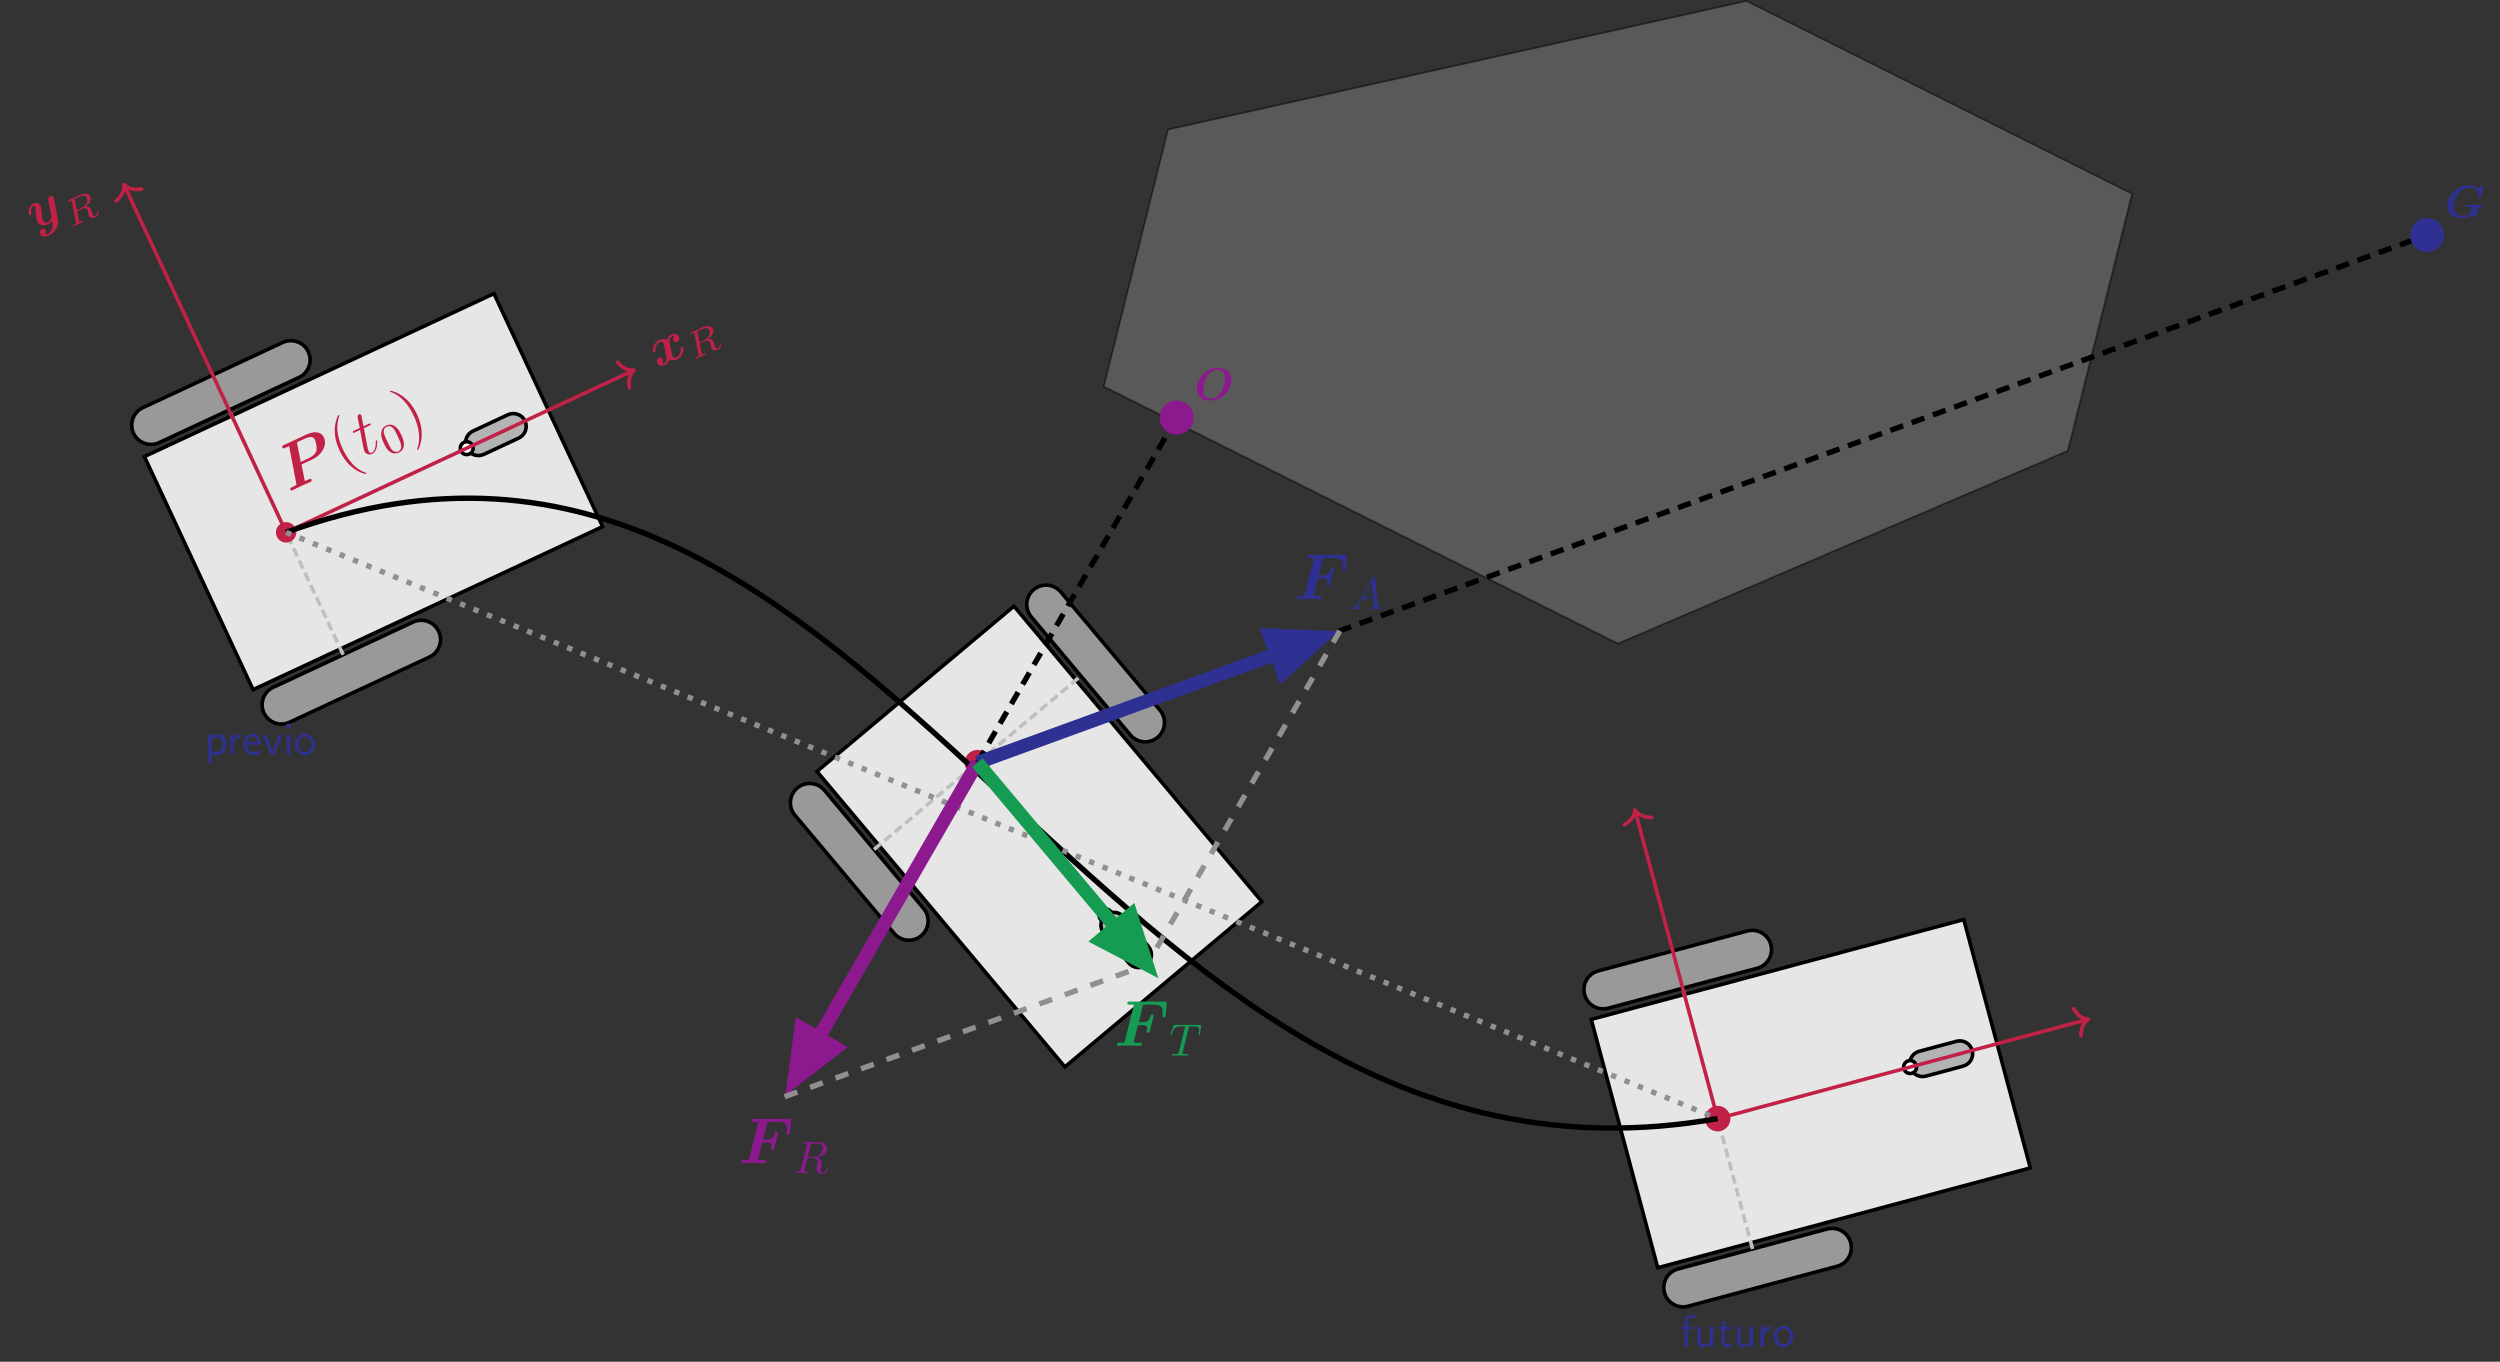 <?xml version="1.0" encoding="UTF-8" standalone="no"?>
<svg
   width="551.239pt"
   height="300.257pt"
   viewBox="0 0 551.239 300.257"
   version="1.1"
   id="svg266"
   xmlns:xlink="http://www.w3.org/1999/xlink"
   xmlns="http://www.w3.org/2000/svg"
   xmlns:svg="http://www.w3.org/2000/svg">
  <rect x="0" y="0" width="551.239" height="300.257" fill="#333333" stroke="none"/>
  <defs
     id="defs76">
    <g
       id="g71">
      <g
         id="glyph-0-0">
        <path
           d="M 3.781 -7.047 C 3.438 -6.75 3.422 -6.297 3.547 -6.031 C 3.656 -5.797 3.953 -5.609 4.312 -5.781 C 4.688 -5.953 4.953 -6.453 4.719 -6.984 C 4.438 -7.562 3.688 -7.688 3.031 -7.375 C 2.406 -7.094 2.234 -6.438 2.188 -6.172 C 1.688 -6.5 0.984 -6.438 0.359 -6.141 C -1 -5.5 -1.109 -3.812 -0.953 -3.453 C -0.875 -3.312 -0.719 -3.391 -0.609 -3.438 C -0.469 -3.5 -0.406 -3.531 -0.438 -3.703 C -0.578 -4.812 0.062 -5.5 0.516 -5.719 C 0.922 -5.906 1.203 -5.812 1.359 -5.469 C 1.453 -5.25 1.594 -4.578 1.656 -4.156 L 2 -2.484 C 2.125 -1.75 1.906 -1.25 1.531 -1.078 C 1.469 -1.047 1.219 -0.938 0.922 -1 C 1.281 -1.297 1.297 -1.766 1.172 -2.031 C 1.047 -2.266 0.75 -2.438 0.391 -2.266 C 0.016 -2.094 -0.25 -1.594 0 -1.047 C 0.266 -0.484 1.031 -0.391 1.688 -0.688 C 2.312 -0.984 2.484 -1.609 2.531 -1.891 C 3.031 -1.547 3.734 -1.641 4.359 -1.922 C 5.719 -2.562 5.828 -4.234 5.656 -4.578 C 5.594 -4.734 5.438 -4.656 5.328 -4.609 C 5.203 -4.562 5.125 -4.516 5.141 -4.359 C 5.281 -3.234 4.656 -2.531 4.219 -2.328 C 3.797 -2.125 3.516 -2.25 3.359 -2.594 C 3.25 -2.828 3.125 -3.453 3.047 -3.906 C 2.984 -4.219 2.75 -5.344 2.719 -5.562 C 2.578 -6.281 2.812 -6.797 3.188 -6.969 C 3.25 -6.984 3.5 -7.109 3.781 -7.047 Z M 3.781 -7.047 "
           id="path2" />
      </g>
      <g
         id="glyph-0-1">
        <path
           d="M 4.344 -6.984 C 4.297 -7.219 4.297 -7.25 4.281 -7.266 C 4.156 -7.516 3.875 -7.672 3.547 -7.516 C 2.969 -7.25 3.094 -6.688 3.156 -6.344 L 3.406 -5.094 C 3.5 -4.516 3.688 -3.578 3.797 -3.078 C 3.844 -2.812 3.625 -2.391 3.594 -2.359 C 3.531 -2.234 3.344 -1.922 2.984 -1.75 C 2.359 -1.453 2.094 -2 1.969 -2.25 C 1.672 -2.906 1.594 -3.922 1.531 -4.844 C 1.531 -5.172 1.5 -5.25 1.422 -5.438 C 1.125 -6.062 0.359 -6.141 -0.234 -5.859 C -1.391 -5.328 -1.25 -3.578 -1.156 -3.359 C -1.078 -3.219 -0.906 -3.297 -0.812 -3.344 C -0.688 -3.406 -0.609 -3.438 -0.656 -3.594 C -0.828 -4.969 -0.281 -5.344 -0.125 -5.422 C -0.047 -5.453 0.062 -5.5 0.156 -5.281 C 0.281 -5.031 0.297 -4.703 0.312 -4.484 C 0.391 -3.219 0.438 -2.484 0.703 -1.922 C 1.266 -0.688 2.453 -1.047 3.094 -1.344 C 3.359 -1.469 3.703 -1.672 3.969 -2.141 C 4.297 -0.672 3.812 0.406 3.062 0.766 C 2.922 0.828 2.594 0.938 2.328 0.922 C 2.609 0.609 2.641 0.25 2.5 -0.047 C 2.328 -0.438 1.969 -0.406 1.75 -0.297 C 1.344 -0.109 1.125 0.406 1.344 0.891 C 1.609 1.438 2.375 1.562 3.25 1.156 C 4.5 0.562 5.547 -0.922 5.219 -2.422 Z M 4.344 -6.984 "
           id="path5" />
      </g>
      <g
         id="glyph-1-0">
        <path
           d="M 0.953 -6.109 C 0.922 -6.359 0.922 -6.391 1.078 -6.484 L 1.562 -6.703 C 2.266 -7.031 3.141 -7.438 3.516 -6.672 C 3.656 -6.359 3.734 -5.812 3.484 -5.375 C 3.297 -4.969 2.891 -4.641 2.359 -4.391 L 1.375 -3.938 Z M 3.297 -4.672 C 4.109 -5.312 4.656 -6.25 4.344 -6.922 C 4.047 -7.578 3.016 -7.719 1.922 -7.219 L -0.406 -6.125 C -0.547 -6.062 -0.656 -6.016 -0.578 -5.844 C -0.531 -5.734 -0.438 -5.766 -0.281 -5.844 C -0.266 -5.844 -0.125 -5.922 0.016 -5.969 C 0.188 -6.047 0.219 -6.031 0.25 -5.938 C 0.266 -5.922 0.281 -5.891 0.297 -5.75 L 1.156 -1.266 C 1.219 -0.984 1.234 -0.906 0.641 -0.625 C 0.516 -0.562 0.406 -0.516 0.484 -0.359 C 0.516 -0.297 0.594 -0.281 0.672 -0.312 C 0.812 -0.375 0.969 -0.484 1.125 -0.562 C 1.266 -0.625 1.484 -0.734 1.609 -0.797 C 1.766 -0.859 1.938 -0.938 2.109 -1.016 C 2.266 -1.094 2.469 -1.156 2.625 -1.219 C 2.656 -1.234 2.797 -1.297 2.719 -1.453 C 2.672 -1.562 2.578 -1.531 2.406 -1.453 C 2.281 -1.391 2.25 -1.375 2.125 -1.328 C 1.938 -1.281 1.922 -1.297 1.891 -1.359 C 1.891 -1.375 1.859 -1.422 1.844 -1.547 L 1.438 -3.703 L 2.469 -4.188 C 3.125 -4.5 3.547 -4.297 3.719 -3.938 C 3.766 -3.844 3.812 -3.531 3.859 -3.359 C 3.938 -2.953 3.953 -2.828 4.016 -2.703 C 4.281 -2.094 4.969 -2.125 5.516 -2.375 C 6.219 -2.703 6.156 -3.594 6.094 -3.719 C 6.094 -3.75 6.031 -3.828 5.922 -3.766 C 5.828 -3.734 5.844 -3.672 5.844 -3.578 C 5.906 -3.203 5.766 -2.766 5.438 -2.609 C 5.25 -2.531 5.062 -2.531 4.875 -2.938 C 4.781 -3.141 4.656 -3.562 4.594 -3.781 C 4.516 -3.984 4.469 -4.062 4.438 -4.141 C 4.406 -4.219 4.281 -4.484 3.969 -4.609 C 3.766 -4.703 3.5 -4.688 3.297 -4.672 Z M 3.297 -4.672 "
           id="path8" />
      </g>
      <g
         id="glyph-2-0">
        <path
           d="M 2.875 -6.109 L 5.188 -7.188 C 7.578 -8.312 8.516 -10.516 7.812 -12.047 C 7.188 -13.375 5.688 -13.516 3.969 -12.719 L -1.047 -10.375 C -1.281 -10.266 -1.516 -10.156 -1.344 -9.766 C -1.234 -9.547 -1.062 -9.625 -0.688 -9.797 C -0.422 -9.922 -0.172 -10.031 0.125 -10.141 L 1.719 -1.859 C 1.75 -1.641 1.75 -1.609 1.531 -1.484 C 1.312 -1.359 1.062 -1.234 0.859 -1.141 C 0.516 -0.984 0.484 -0.969 0.453 -0.906 C 0.312 -0.75 0.406 -0.547 0.438 -0.484 C 0.438 -0.484 0.547 -0.25 0.844 -0.391 C 1.172 -0.547 1.484 -0.734 1.812 -0.891 C 2.141 -1.031 2.484 -1.203 2.797 -1.359 C 3.141 -1.516 3.484 -1.656 3.812 -1.812 C 4.141 -1.969 4.516 -2.109 4.828 -2.25 C 4.969 -2.312 5.219 -2.438 5.047 -2.812 C 4.938 -3.047 4.781 -2.969 4.391 -2.781 C 4.125 -2.656 3.859 -2.562 3.578 -2.453 Z M 1.906 -10.719 C 1.859 -10.938 1.875 -10.953 1.938 -11 C 2.062 -11.078 2.141 -11.125 2.281 -11.188 L 3.641 -11.812 C 4.359 -12.156 5.406 -12.469 5.828 -11.578 C 5.891 -11.422 6.344 -10.016 6.156 -9.172 C 6.047 -8.703 5.625 -8.047 4.469 -7.5 L 2.688 -6.672 Z M 1.906 -10.719 "
           id="path11" />
      </g>
      <g
         id="glyph-3-0">
        <path
           d="M 5.688 1.188 C 5.672 1.141 5.656 1.125 5.344 1 C 3.422 0.297 1.719 -1.5 0.469 -4.172 C -0.703 -6.688 -1.109 -9.141 -0.312 -11.359 C -0.25 -11.562 -0.266 -11.562 -0.281 -11.609 C -0.312 -11.703 -0.391 -11.688 -0.438 -11.672 C -0.609 -11.578 -1.234 -10.156 -1.281 -8.578 C -1.328 -6.969 -0.969 -5.422 -0.234 -3.844 C 0.312 -2.672 1.203 -1.219 2.547 -0.141 C 4.031 1.062 5.484 1.406 5.625 1.328 C 5.672 1.312 5.734 1.281 5.688 1.188 Z M 5.688 1.188 "
           id="path14" />
      </g>
      <g
         id="glyph-3-1">
        <path
           d="M 2.156 -4.953 C 1.703 -5.922 0.828 -7.484 -0.625 -8.656 C -2.109 -9.859 -3.562 -10.203 -3.719 -10.141 C -3.766 -10.109 -3.828 -10.062 -3.797 -9.969 C -3.781 -9.922 -3.766 -9.922 -3.422 -9.797 C -1.516 -9.094 0.203 -7.281 1.438 -4.625 C 2.609 -2.094 3.016 0.344 2.234 2.578 C 2.141 2.766 2.156 2.781 2.172 2.828 C 2.219 2.922 2.297 2.891 2.344 2.859 C 2.516 2.781 3.141 1.359 3.188 -0.219 C 3.25 -1.844 2.891 -3.375 2.156 -4.953 Z M 2.156 -4.953 "
           id="path17" />
      </g>
      <g
         id="glyph-4-0">
        <path
           d="M 0.188 -6.438 L 1.375 -7 C 1.609 -7.109 1.75 -7.172 1.641 -7.422 C 1.578 -7.562 1.5 -7.531 1.25 -7.406 L 0.094 -6.875 L -0.312 -8.984 C -0.328 -9.203 -0.344 -9.219 -0.391 -9.312 C -0.484 -9.516 -0.719 -9.562 -0.891 -9.484 C -1 -9.422 -1.266 -9.234 -1.188 -8.781 L -0.719 -6.484 L -1.938 -5.922 C -2.219 -5.797 -2.328 -5.734 -2.219 -5.484 C -2.156 -5.344 -2.062 -5.391 -1.812 -5.516 L -0.656 -6.047 L 0.078 -2.219 C 0.203 -1.734 0.219 -1.562 0.297 -1.391 C 0.578 -0.781 1.266 -0.438 2 -0.781 C 3.312 -1.391 3.125 -3.609 3.094 -3.703 C 3.047 -3.781 2.969 -3.797 2.906 -3.766 C 2.875 -3.75 2.812 -3.734 2.828 -3.656 C 2.812 -3.641 2.812 -3.609 2.812 -3.359 C 2.844 -2.578 2.672 -1.406 1.922 -1.047 C 1.531 -0.859 1.344 -1.172 1.219 -1.453 C 1.219 -1.469 1.094 -1.719 1.047 -1.906 Z M 0.188 -6.438 "
           id="path20" />
      </g>
      <g
         id="glyph-5-0">
        <path
           d="M 2.953 -4.734 C 2.516 -5.672 2.172 -6.188 1.609 -6.609 C 0.859 -7.203 0.094 -7.062 -0.391 -6.828 C -1.484 -6.328 -1.484 -5.312 -1.5 -5.016 C -1.531 -4.25 -1.141 -3.391 -0.922 -2.938 C -0.672 -2.359 -0.234 -1.484 0.5 -1 C 1.188 -0.531 1.922 -0.672 2.375 -0.875 C 2.797 -1.078 3.484 -1.547 3.516 -2.625 C 3.531 -3.406 3.203 -4.156 2.953 -4.734 Z M 2.266 -1.125 C 1.969 -1 1.312 -0.859 0.703 -1.672 C 0.391 -2.125 0.016 -2.953 -0.203 -3.406 C -0.484 -4 -0.766 -4.609 -0.906 -5.109 C -1.125 -6.094 -0.5 -6.484 -0.281 -6.578 C 0.016 -6.719 0.688 -6.844 1.219 -6.156 C 1.547 -5.734 1.859 -5.078 2.125 -4.5 C 2.375 -3.969 2.734 -3.203 2.844 -2.656 C 3.109 -1.672 2.547 -1.266 2.266 -1.125 Z M 2.266 -1.125 "
           id="path23" />
      </g>
      <g
         id="glyph-6-0">
        <path
           d="M 1.594 -0.453 C 1.906 -0.172 2.344 0.109 2.938 0.109 C 3.906 0.109 4.781 -0.875 4.781 -2.219 C 4.781 -3.422 4.156 -4.531 3.203 -4.531 C 2.609 -4.531 2.031 -4.328 1.562 -3.938 L 1.562 -4.422 L 0.812 -4.422 L 0.812 1.938 L 1.594 1.938 Z M 1.594 -3.312 C 1.828 -3.672 2.219 -3.891 2.656 -3.891 C 3.406 -3.891 4 -3.141 4 -2.219 C 4 -1.203 3.297 -0.5 2.547 -0.5 C 2.156 -0.5 1.891 -0.703 1.688 -0.969 C 1.594 -1.109 1.594 -1.141 1.594 -1.312 Z M 1.594 -3.312 "
           id="path26" />
      </g>
      <g
         id="glyph-6-1">
        <path
           d="M 1.562 -2.141 C 1.562 -3.125 2.281 -3.844 3.266 -3.875 L 3.266 -4.531 C 2.375 -4.531 1.828 -4.031 1.516 -3.578 L 1.516 -4.484 L 0.812 -4.484 L 0.812 0 L 1.562 0 Z M 1.562 -2.141 "
           id="path29" />
      </g>
      <g
         id="glyph-6-2">
        <path
           d="M 4.125 -2.188 C 4.125 -2.516 4.109 -3.266 3.734 -3.875 C 3.312 -4.484 2.719 -4.594 2.359 -4.594 C 1.25 -4.594 0.344 -3.531 0.344 -2.25 C 0.344 -0.938 1.312 0.109 2.5 0.109 C 3.125 0.109 3.703 -0.125 4.094 -0.406 L 4.031 -1.062 C 3.406 -0.531 2.734 -0.5 2.516 -0.5 C 1.719 -0.5 1.078 -1.203 1.047 -2.188 Z M 1.094 -2.734 C 1.25 -3.484 1.781 -3.984 2.359 -3.984 C 2.875 -3.984 3.422 -3.656 3.562 -2.734 Z M 1.094 -2.734 "
           id="path32" />
      </g>
      <g
         id="glyph-6-3">
        <path
           d="M 4.453 -4.422 L 3.703 -4.422 L 2.906 -2.359 C 2.703 -1.797 2.391 -1 2.312 -0.531 L 2.297 -0.531 C 2.25 -0.891 1.984 -1.578 1.891 -1.844 L 0.922 -4.422 L 0.141 -4.422 L 1.859 0 L 2.734 0 Z M 4.453 -4.422 "
           id="path35" />
      </g>
      <g
         id="glyph-6-4">
        <path
           d="M 1.625 -6.781 L 0.734 -6.781 L 0.734 -5.891 L 1.625 -5.891 Z M 1.562 -4.422 L 0.812 -4.422 L 0.812 0 L 1.562 0 Z M 1.562 -4.422 "
           id="path38" />
      </g>
      <g
         id="glyph-6-5">
        <path
           d="M 4.672 -2.188 C 4.672 -3.531 3.672 -4.594 2.5 -4.594 C 1.266 -4.594 0.297 -3.5 0.297 -2.188 C 0.297 -0.875 1.312 0.109 2.484 0.109 C 3.672 0.109 4.672 -0.891 4.672 -2.188 Z M 2.484 -0.531 C 1.797 -0.531 1.078 -1.094 1.078 -2.297 C 1.078 -3.5 1.828 -3.984 2.484 -3.984 C 3.188 -3.984 3.891 -3.469 3.891 -2.297 C 3.891 -1.109 3.219 -0.531 2.484 -0.531 Z M 2.484 -0.531 "
           id="path41" />
      </g>
      <g
         id="glyph-6-6">
        <path
           d="M 1.75 -3.844 L 2.844 -3.844 L 2.844 -4.422 L 1.719 -4.422 L 1.719 -5.609 C 1.719 -6.344 2.391 -6.422 2.656 -6.422 C 2.844 -6.422 3.125 -6.406 3.453 -6.25 L 3.453 -6.922 C 3.344 -6.953 3.031 -7.031 2.656 -7.031 C 1.719 -7.031 1 -6.312 1 -5.328 L 1 -4.422 L 0.266 -4.422 L 0.266 -3.844 L 1 -3.844 L 1 0 L 1.75 0 Z M 1.75 -3.844 "
           id="path44" />
      </g>
      <g
         id="glyph-6-7">
        <path
           d="M 4.344 -4.422 L 3.562 -4.422 L 3.562 -1.531 C 3.562 -0.781 3 -0.438 2.359 -0.438 C 1.656 -0.438 1.578 -0.703 1.578 -1.125 L 1.578 -4.422 L 0.812 -4.422 L 0.812 -1.094 C 0.812 -0.375 1.031 0.109 1.859 0.109 C 2.391 0.109 3.094 -0.047 3.594 -0.484 L 3.594 0 L 4.344 0 Z M 4.344 -4.422 "
           id="path47" />
      </g>
      <g
         id="glyph-6-8">
        <path
           d="M 1.75 -3.844 L 3.156 -3.844 L 3.156 -4.422 L 1.75 -4.422 L 1.75 -5.688 L 1.062 -5.688 L 1.062 -4.422 L 0.188 -4.422 L 0.188 -3.844 L 1.031 -3.844 L 1.031 -1.188 C 1.031 -0.594 1.172 0.109 1.859 0.109 C 2.547 0.109 3.062 -0.141 3.312 -0.266 L 3.156 -0.859 C 2.891 -0.641 2.578 -0.531 2.25 -0.531 C 1.891 -0.531 1.75 -0.828 1.75 -1.359 Z M 1.75 -3.844 "
           id="path50" />
      </g>
      <g
         id="glyph-7-0">
        <path
           d="M 8.125 -4.438 C 8.125 -6.125 6.953 -7.016 5.219 -7.016 C 2.141 -7.016 0.531 -4.359 0.531 -2.375 C 0.531 -0.625 1.781 0.172 3.438 0.172 C 6.5 0.172 8.125 -2.375 8.125 -4.438 Z M 3.531 -0.25 C 3.203 -0.25 2.75 -0.312 2.375 -0.703 C 1.938 -1.141 1.938 -1.812 1.938 -2.047 C 1.938 -2.672 2.234 -4.531 3.047 -5.562 C 3.719 -6.375 4.547 -6.609 5.125 -6.609 C 5.953 -6.609 6.766 -6.156 6.766 -4.891 C 6.766 -4.25 6.406 -2.5 5.766 -1.562 C 5.016 -0.469 4.109 -0.25 3.531 -0.25 Z M 3.531 -0.25 "
           id="path53" />
      </g>
      <g
         id="glyph-7-1">
        <path
           d="M 7.328 -2.094 C 7.359 -2.25 7.375 -2.25 7.453 -2.266 C 7.562 -2.281 7.703 -2.281 7.828 -2.281 C 8.078 -2.281 8.234 -2.281 8.234 -2.578 C 8.234 -2.625 8.203 -2.75 8.031 -2.75 C 7.812 -2.75 7.578 -2.734 7.344 -2.734 C 7.125 -2.734 6.891 -2.719 6.672 -2.719 C 6.281 -2.719 5.297 -2.75 4.906 -2.75 C 4.781 -2.75 4.594 -2.75 4.594 -2.469 C 4.594 -2.281 4.781 -2.281 4.938 -2.281 L 5.297 -2.281 C 5.406 -2.281 5.969 -2.281 5.969 -2.219 C 5.969 -2.219 5.969 -2.188 5.891 -1.953 C 5.875 -1.891 5.719 -1.25 5.719 -1.234 C 5.547 -0.562 4.75 -0.297 4.109 -0.297 C 3.531 -0.297 2.938 -0.422 2.469 -0.797 C 1.938 -1.234 1.938 -1.922 1.938 -2.141 C 1.938 -2.609 2.156 -4.391 3.125 -5.469 C 3.703 -6.125 4.656 -6.547 5.672 -6.547 C 6.922 -6.547 7.391 -5.578 7.391 -4.75 C 7.391 -4.641 7.359 -4.5 7.359 -4.391 C 7.359 -4.25 7.5 -4.25 7.641 -4.25 C 7.859 -4.25 7.859 -4.25 7.922 -4.469 L 8.484 -6.703 C 8.5 -6.766 8.516 -6.812 8.516 -6.875 C 8.516 -7.016 8.375 -7.016 8.266 -7.016 L 7.344 -6.297 C 7.141 -6.484 6.625 -7.016 5.516 -7.016 C 2.328 -7.016 0.547 -4.562 0.547 -2.516 C 0.547 -0.703 1.953 0.172 3.812 0.172 C 4.859 0.172 5.547 -0.172 5.875 -0.516 C 6.125 -0.266 6.625 0 6.703 0 C 6.797 0 6.812 -0.078 6.859 -0.234 Z M 7.328 -2.094 "
           id="path56" />
      </g>
      <g
         id="glyph-8-0">
        <path
           d="M 5.25 -4.547 L 6.188 -4.547 C 7.047 -4.547 7.281 -4.406 7.281 -3.938 C 7.281 -3.766 7.25 -3.5 7.203 -3.328 C 7.172 -3.234 7.156 -3.156 7.156 -3.125 C 7.156 -2.906 7.344 -2.875 7.484 -2.875 C 7.766 -2.875 7.781 -2.953 7.844 -3.219 L 8.656 -6.406 C 8.703 -6.594 8.703 -6.625 8.703 -6.641 C 8.703 -6.906 8.422 -6.906 8.359 -6.906 C 8.094 -6.906 8.062 -6.797 7.984 -6.531 C 7.703 -5.438 7.266 -5.219 6.219 -5.219 L 5.422 -5.219 L 6.375 -9.047 C 6.562 -9.078 6.719 -9.078 6.859 -9.078 L 8.562 -9.078 C 10.203 -9.078 10.703 -8.656 10.703 -7.406 C 10.703 -7.062 10.641 -6.625 10.641 -6.562 C 10.641 -6.297 10.922 -6.297 10.984 -6.297 C 11.281 -6.297 11.297 -6.438 11.328 -6.703 L 11.594 -9.266 L 11.609 -9.5 C 11.609 -9.75 11.359 -9.75 11.125 -9.75 L 3.406 -9.75 C 3.109 -9.75 3.094 -9.734 3.031 -9.688 C 2.922 -9.609 2.891 -9.359 2.891 -9.344 C 2.891 -9.078 3.094 -9.078 3.484 -9.078 C 3.781 -9.078 4.062 -9.062 4.359 -9.047 L 2.344 -0.969 C 2.281 -0.734 2.266 -0.719 2.016 -0.688 C 1.766 -0.672 1.484 -0.672 1.25 -0.672 C 0.875 -0.672 0.844 -0.672 0.781 -0.641 C 0.609 -0.547 0.609 -0.312 0.609 -0.266 C 0.609 -0.25 0.609 0 0.938 0 C 1.297 0 1.656 -0.031 2.016 -0.031 C 2.406 -0.031 2.797 -0.047 3.188 -0.047 C 3.609 -0.047 4.047 -0.031 4.469 -0.031 C 4.891 -0.031 5.312 0 5.703 0 C 5.875 0 6.141 0 6.141 -0.422 C 6.141 -0.672 5.891 -0.672 5.672 -0.672 L 5.188 -0.672 C 4.641 -0.672 4.438 -0.703 4.281 -0.734 Z M 5.25 -4.547 "
           id="path59" />
      </g>
      <g
         id="glyph-9-0">
        <path
           d="M 3.734 -6.125 C 3.797 -6.359 3.828 -6.453 4.016 -6.484 C 4.109 -6.5 4.422 -6.5 4.625 -6.5 C 5.328 -6.5 6.438 -6.5 6.438 -5.516 C 6.438 -5.172 6.281 -4.484 5.891 -4.094 C 5.625 -3.844 5.109 -3.516 4.203 -3.516 L 3.094 -3.516 Z M 5.172 -3.391 C 6.188 -3.609 7.359 -4.312 7.359 -5.312 C 7.359 -6.172 6.469 -6.812 5.156 -6.812 L 2.328 -6.812 C 2.125 -6.812 2.031 -6.812 2.031 -6.609 C 2.031 -6.5 2.125 -6.5 2.312 -6.5 C 2.328 -6.5 2.516 -6.5 2.688 -6.484 C 2.875 -6.453 2.953 -6.453 2.953 -6.312 C 2.953 -6.281 2.953 -6.25 2.922 -6.125 L 1.578 -0.781 C 1.484 -0.391 1.469 -0.312 0.672 -0.312 C 0.5 -0.312 0.406 -0.312 0.406 -0.109 C 0.406 0 0.531 0 0.547 0 C 0.828 0 1.531 -0.031 1.797 -0.031 C 2.078 -0.031 2.797 0 3.078 0 C 3.156 0 3.266 0 3.266 -0.203 C 3.266 -0.312 3.188 -0.312 2.984 -0.312 C 2.625 -0.312 2.344 -0.312 2.344 -0.484 C 2.344 -0.547 2.359 -0.594 2.375 -0.656 L 3.031 -3.297 L 4.219 -3.297 C 5.125 -3.297 5.297 -2.734 5.297 -2.391 C 5.297 -2.25 5.219 -1.938 5.156 -1.703 C 5.094 -1.422 5 -1.062 5 -0.859 C 5 0.219 6.203 0.219 6.328 0.219 C 7.172 0.219 7.531 -0.781 7.531 -0.922 C 7.531 -1.047 7.422 -1.047 7.406 -1.047 C 7.312 -1.047 7.297 -0.984 7.281 -0.906 C 7.031 -0.172 6.594 0 6.375 0 C 6.047 0 5.969 -0.219 5.969 -0.609 C 5.969 -0.922 6.031 -1.422 6.078 -1.75 C 6.094 -1.891 6.109 -2.078 6.109 -2.219 C 6.109 -2.984 5.438 -3.297 5.172 -3.391 Z M 5.172 -3.391 "
           id="path62" />
      </g>
      <g
         id="glyph-9-1">
        <path
           d="M 1.781 -1.141 C 1.391 -0.484 1 -0.344 0.562 -0.312 C 0.438 -0.297 0.344 -0.297 0.344 -0.109 C 0.344 -0.047 0.406 0 0.484 0 C 0.75 0 1.062 -0.031 1.328 -0.031 C 1.672 -0.031 2.016 0 2.328 0 C 2.391 0 2.516 0 2.516 -0.188 C 2.516 -0.297 2.438 -0.312 2.359 -0.312 C 2.141 -0.328 1.891 -0.406 1.891 -0.656 C 1.891 -0.781 1.953 -0.891 2.031 -1.031 L 2.797 -2.297 L 5.297 -2.297 C 5.312 -2.094 5.453 -0.734 5.453 -0.641 C 5.453 -0.344 4.938 -0.312 4.734 -0.312 C 4.594 -0.312 4.5 -0.312 4.5 -0.109 C 4.5 0 4.609 0 4.641 0 C 5.047 0 5.469 -0.031 5.875 -0.031 C 6.125 -0.031 6.766 0 7.016 0 C 7.062 0 7.188 0 7.188 -0.203 C 7.188 -0.312 7.094 -0.312 6.953 -0.312 C 6.344 -0.312 6.344 -0.375 6.312 -0.672 L 5.703 -6.891 C 5.688 -7.094 5.688 -7.141 5.516 -7.141 C 5.359 -7.141 5.312 -7.062 5.25 -6.969 Z M 2.984 -2.609 L 4.938 -5.906 L 5.266 -2.609 Z M 2.984 -2.609 "
           id="path65" />
      </g>
      <g
         id="glyph-9-2">
        <path
           d="M 4.25 -6.047 C 4.328 -6.328 4.359 -6.391 4.484 -6.422 C 4.578 -6.438 4.906 -6.438 5.109 -6.438 C 6.125 -6.438 6.562 -6.406 6.562 -5.625 C 6.562 -5.469 6.531 -5.078 6.484 -4.828 C 6.484 -4.781 6.453 -4.672 6.453 -4.641 C 6.453 -4.578 6.484 -4.5 6.578 -4.5 C 6.688 -4.5 6.703 -4.578 6.734 -4.734 L 7 -6.469 C 7.016 -6.516 7.016 -6.609 7.016 -6.641 C 7.016 -6.75 6.922 -6.75 6.75 -6.75 L 1.219 -6.75 C 0.984 -6.75 0.969 -6.734 0.891 -6.547 L 0.297 -4.797 C 0.297 -4.781 0.234 -4.641 0.234 -4.609 C 0.234 -4.562 0.297 -4.5 0.359 -4.5 C 0.453 -4.5 0.469 -4.562 0.531 -4.719 C 1.062 -6.266 1.328 -6.438 2.797 -6.438 L 3.188 -6.438 C 3.469 -6.438 3.469 -6.406 3.469 -6.312 C 3.469 -6.266 3.438 -6.141 3.422 -6.109 L 2.094 -0.781 C 2 -0.422 1.969 -0.312 0.906 -0.312 C 0.547 -0.312 0.484 -0.312 0.484 -0.125 C 0.484 0 0.594 0 0.656 0 C 0.922 0 1.203 -0.016 1.469 -0.016 C 1.75 -0.016 2.047 -0.031 2.328 -0.031 C 2.609 -0.031 2.875 -0.016 3.156 -0.016 C 3.438 -0.016 3.734 0 4.016 0 C 4.109 0 4.234 0 4.234 -0.203 C 4.234 -0.312 4.156 -0.312 3.891 -0.312 C 3.656 -0.312 3.516 -0.312 3.266 -0.328 C 2.969 -0.359 2.891 -0.391 2.891 -0.547 C 2.891 -0.562 2.891 -0.609 2.938 -0.75 Z M 4.25 -6.047 "
           id="path68" />
      </g>
    </g>
    <clipPath
       id="clip-0">
      <path
         clip-rule="nonzero"
         d="M 198 34 L 551.238 34 L 551.238 186 L 198 186 Z M 198 34 "
         id="path73" />
    </clipPath>
  </defs>
  <path
     fill-rule="nonzero"
     fill="rgb(89.999%, 89.999%, 89.999%)"
     fill-opacity="1"
     stroke-width="0.797"
     stroke-linecap="butt"
     stroke-linejoin="miter"
     stroke="rgb(0%, 0%, 0%)"
     stroke-opacity="1"
     stroke-miterlimit="10"
     d="M -145.039 -137.687 L -169 -86.304 L -91.926 -50.366 L -67.965 -101.745 Z M -145.039 -137.687 "
     transform="matrix(1, 0, 0, -1, 200.84, 14.372)"
     id="path78" />
  <path
     fill-rule="nonzero"
     fill="rgb(59.999%, 59.999%, 59.999%)"
     fill-opacity="1"
     stroke-width="0.797"
     stroke-linecap="butt"
     stroke-linejoin="miter"
     stroke="rgb(0%, 0%, 0%)"
     stroke-opacity="1"
     stroke-miterlimit="10"
     d="M -142.641 -142.823 C -143.637 -140.694 -142.715 -138.167 -140.586 -137.175 L -109.758 -122.796 C -107.629 -121.804 -105.098 -122.726 -104.106 -124.855 C -103.113 -126.983 -104.035 -129.515 -106.164 -130.507 L -136.992 -144.882 C -139.121 -145.874 -141.649 -144.952 -142.641 -142.823 Z M -142.641 -142.823 "
     transform="matrix(1, 0, 0, -1, 200.84, 14.372)"
     id="path80" />
  <path
     fill-rule="nonzero"
     fill="rgb(59.999%, 59.999%, 59.999%)"
     fill-opacity="1"
     stroke-width="0.797"
     stroke-linecap="butt"
     stroke-linejoin="miter"
     stroke="rgb(0%, 0%, 0%)"
     stroke-opacity="1"
     stroke-miterlimit="10"
     d="M -171.395 -81.167 C -172.387 -79.038 -171.465 -76.507 -169.34 -75.515 L -138.508 -61.14 C -136.379 -60.148 -133.852 -61.069 -132.86 -63.194 L -132.86 -63.198 C -131.867 -65.323 -132.785 -67.855 -134.914 -68.847 L -165.742 -83.222 C -167.871 -84.214 -170.403 -83.296 -171.395 -81.167 Z M -171.395 -81.167 "
     transform="matrix(1, 0, 0, -1, 200.84, 14.372)"
     id="path82" />
  <path
     fill="none"
     stroke-width="0.797"
     stroke-linecap="butt"
     stroke-linejoin="miter"
     stroke="rgb(75%, 75%, 75%)"
     stroke-opacity="1"
     stroke-dasharray="1.993 0.996"
     stroke-miterlimit="10"
     d="M -125.172 -129.987 L -150.328 -76.034 "
     transform="matrix(1, 0, 0, -1, 200.84, 14.372)"
     id="path84" />
  <path
     fill-rule="nonzero"
     fill="rgb(70%, 70%, 70%)"
     fill-opacity="1"
     stroke-width="0.797"
     stroke-linecap="butt"
     stroke-linejoin="miter"
     stroke="rgb(0%, 0%, 0%)"
     stroke-opacity="1"
     stroke-miterlimit="10"
     d="M -97.93 -84.441 C -98.59 -83.023 -97.977 -81.335 -96.559 -80.675 L -88.852 -77.081 C -87.434 -76.417 -85.746 -77.034 -85.082 -78.452 C -84.422 -79.87 -85.035 -81.558 -86.453 -82.218 L -94.16 -85.812 C -95.582 -86.476 -97.266 -85.858 -97.93 -84.441 Z M -97.93 -84.441 "
     transform="matrix(1, 0, 0, -1, 200.84, 14.372)"
     id="path86" />
  <path
     fill-rule="nonzero"
     fill="rgb(100%, 100%, 100%)"
     fill-opacity="1"
     stroke-width="0.797"
     stroke-linecap="butt"
     stroke-linejoin="miter"
     stroke="rgb(0%, 0%, 0%)"
     stroke-opacity="1"
     stroke-miterlimit="10"
     d="M -96.645 -83.843 C -96.977 -83.132 -97.82 -82.827 -98.528 -83.155 C -99.238 -83.487 -99.543 -84.331 -99.215 -85.042 C -98.883 -85.749 -98.039 -86.058 -97.328 -85.726 C -96.621 -85.394 -96.313 -84.554 -96.645 -83.843 Z M -96.645 -83.843 "
     transform="matrix(1, 0, 0, -1, 200.84, 14.372)"
     id="path88" />
  <path
     fill="none"
     stroke-width="0.797"
     stroke-linecap="butt"
     stroke-linejoin="miter"
     stroke="rgb(75.999%, 12.999%, 28%)"
     stroke-opacity="1"
     stroke-miterlimit="10"
     d="M -137.75 -103.011 L -61.399 -67.405 "
     transform="matrix(1, 0, 0, -1, 200.84, 14.372)"
     id="path90" />
  <path
     fill="none"
     stroke-width="0.797"
     stroke-linecap="round"
     stroke-linejoin="round"
     stroke="rgb(75.999%, 12.999%, 28%)"
     stroke-opacity="1"
     stroke-miterlimit="10"
     d="M -2.551 3.109 C -2.084 1.245 -1.046 0.365 -0 0.002 C -1.046 -0.364 -2.086 -1.245 -2.55 -3.111 "
     transform="matrix(0.906, -0.423, -0.423, -0.906, 139.802, 81.611)"
     id="path92" />
  <g
     fill="rgb(75.999%, 12.999%, 28%)"
     fill-opacity="1"
     id="g96">
    <use
       xlink:href="#glyph-0-0"
       x="144.952"
       y="81.151"
       id="use94" />
  </g>
  <g
     fill="rgb(75.999%, 12.999%, 28%)"
     fill-opacity="1"
     id="g100">
    <use
       xlink:href="#glyph-1-0"
       x="152.851"
       y="79.446"
       id="use98" />
  </g>
  <path
     fill="none"
     stroke-width="0.797"
     stroke-linecap="butt"
     stroke-linejoin="miter"
     stroke="rgb(75.999%, 12.999%, 28%)"
     stroke-opacity="1"
     stroke-miterlimit="10"
     d="M -137.75 -103.011 L -173.352 -26.659 "
     transform="matrix(1, 0, 0, -1, 200.84, 14.372)"
     id="path102" />
  <path
     fill="none"
     stroke-width="0.797"
     stroke-linecap="round"
     stroke-linejoin="round"
     stroke="rgb(75.999%, 12.999%, 28%)"
     stroke-opacity="1"
     stroke-miterlimit="10"
     d="M -2.551 3.11 C -2.084 1.245 -1.047 0.365 -0.001 0.002 C -1.046 -0.364 -2.086 -1.245 -2.551 -3.11 "
     transform="matrix(-0.423, -0.906, -0.906, 0.423, 27.318, 40.671)"
     id="path104" />
  <g
     fill="rgb(75.999%, 12.999%, 28%)"
     fill-opacity="1"
     id="g108">
    <use
       xlink:href="#glyph-0-1"
       x="7.541"
       y="50.773"
       id="use106" />
  </g>
  <g
     fill="rgb(75.999%, 12.999%, 28%)"
     fill-opacity="1"
     id="g112">
    <use
       xlink:href="#glyph-1-0"
       x="15.572"
       y="50.252"
       id="use110" />
  </g>
  <path
     fill-rule="nonzero"
     fill="rgb(75.999%, 12.999%, 28%)"
     fill-opacity="1"
     d="M 65.133 116.43 C 64.605 115.301 63.266 114.812 62.137 115.34 C 61.008 115.867 60.52 117.207 61.047 118.336 C 61.574 119.465 62.914 119.953 64.043 119.426 C 65.172 118.898 65.66 117.559 65.133 116.43 Z M 65.133 116.43 "
     id="path114" />
  <g
     fill="rgb(75.999%, 12.999%, 28%)"
     fill-opacity="1"
     id="g118">
    <use
       xlink:href="#glyph-2-0"
       x="63.619"
       y="108.518"
       id="use116" />
  </g>
  <g
     fill="rgb(75.999%, 12.999%, 28%)"
     fill-opacity="1"
     id="g122">
    <use
       xlink:href="#glyph-3-0"
       x="75.097"
       y="103.166"
       id="use120" />
  </g>
  <g
     fill="rgb(75.999%, 12.999%, 28%)"
     fill-opacity="1"
     id="g126">
    <use
       xlink:href="#glyph-4-0"
       x="80.048"
       y="100.857"
       id="use124" />
  </g>
  <g
     fill="rgb(75.999%, 12.999%, 28%)"
     fill-opacity="1"
     id="g130">
    <use
       xlink:href="#glyph-5-0"
       x="85.555"
       y="100.663"
       id="use128" />
  </g>
  <g
     fill="rgb(75.999%, 12.999%, 28%)"
     fill-opacity="1"
     id="g134">
    <use
       xlink:href="#glyph-3-1"
       x="89.792"
       y="96.313"
       id="use132" />
  </g>
  <path
     fill-rule="nonzero"
     fill="rgb(89.999%, 89.999%, 89.999%)"
     fill-opacity="1"
     stroke-width="0.797"
     stroke-linecap="butt"
     stroke-linejoin="miter"
     stroke="rgb(0%, 0%, 0%)"
     stroke-opacity="1"
     stroke-miterlimit="10"
     d="M 164.691 -265.159 L 150.019 -210.398 L 232.164 -188.39 L 246.836 -243.151 Z M 164.691 -265.159 "
     transform="matrix(1, 0, 0, -1, 200.84, 14.372)"
     id="path136" />
  <path
     fill-rule="nonzero"
     fill="rgb(59.999%, 59.999%, 59.999%)"
     fill-opacity="1"
     stroke-width="0.797"
     stroke-linecap="butt"
     stroke-linejoin="miter"
     stroke="rgb(0%, 0%, 0%)"
     stroke-opacity="1"
     stroke-miterlimit="10"
     d="M 166.16 -270.636 C 165.551 -268.37 166.898 -266.038 169.168 -265.429 L 202.023 -256.624 C 204.293 -256.019 206.625 -257.362 207.23 -259.632 C 207.84 -261.901 206.492 -264.233 204.226 -264.839 L 171.367 -273.644 C 169.101 -274.253 166.769 -272.905 166.16 -270.636 Z M 166.16 -270.636 "
     transform="matrix(1, 0, 0, -1, 200.84, 14.372)"
     id="path138" />
  <path
     fill-rule="nonzero"
     fill="rgb(59.999%, 59.999%, 59.999%)"
     fill-opacity="1"
     stroke-width="0.797"
     stroke-linecap="butt"
     stroke-linejoin="miter"
     stroke="rgb(0%, 0%, 0%)"
     stroke-opacity="1"
     stroke-miterlimit="10"
     d="M 148.551 -204.921 C 147.945 -202.655 149.289 -200.323 151.558 -199.714 L 184.418 -190.909 C 186.683 -190.304 189.015 -191.648 189.625 -193.917 C 190.23 -196.187 188.887 -198.519 186.617 -199.124 L 153.762 -207.929 C 151.492 -208.538 149.16 -207.19 148.551 -204.921 Z M 148.551 -204.921 "
     transform="matrix(1, 0, 0, -1, 200.84, 14.372)"
     id="path140" />
  <path
     fill="none"
     stroke-width="0.797"
     stroke-linecap="butt"
     stroke-linejoin="miter"
     stroke="rgb(75%, 75%, 75%)"
     stroke-opacity="1"
     stroke-dasharray="1.993 0.996"
     stroke-miterlimit="10"
     d="M 185.594 -261.026 L 170.187 -203.526 "
     transform="matrix(1, 0, 0, -1, 200.84, 14.372)"
     id="path142" />
  <path
     fill-rule="nonzero"
     fill="rgb(70%, 70%, 70%)"
     fill-opacity="1"
     stroke-width="0.797"
     stroke-linecap="butt"
     stroke-linejoin="miter"
     stroke="rgb(0%, 0%, 0%)"
     stroke-opacity="1"
     stroke-miterlimit="10"
     d="M 220.332 -220.905 C 219.926 -219.394 220.824 -217.839 222.336 -217.433 L 230.551 -215.233 C 232.062 -214.827 233.617 -215.726 234.023 -217.237 C 234.43 -218.749 233.531 -220.304 232.019 -220.71 L 223.805 -222.909 C 222.293 -223.315 220.738 -222.417 220.332 -220.905 Z M 220.332 -220.905 "
     transform="matrix(1, 0, 0, -1, 200.84, 14.372)"
     id="path144" />
  <path
     fill-rule="nonzero"
     fill="rgb(100%, 100%, 100%)"
     fill-opacity="1"
     stroke-width="0.797"
     stroke-linecap="butt"
     stroke-linejoin="miter"
     stroke="rgb(0%, 0%, 0%)"
     stroke-opacity="1"
     stroke-miterlimit="10"
     d="M 221.703 -220.538 C 221.5 -219.78 220.722 -219.335 219.965 -219.534 C 219.211 -219.737 218.762 -220.515 218.965 -221.273 C 219.168 -222.026 219.941 -222.476 220.699 -222.273 C 221.457 -222.073 221.906 -221.296 221.703 -220.538 Z M 221.703 -220.538 "
     transform="matrix(1, 0, 0, -1, 200.84, 14.372)"
     id="path146" />
  <path
     fill="none"
     stroke-width="0.797"
     stroke-linecap="butt"
     stroke-linejoin="miter"
     stroke="rgb(75.999%, 12.999%, 28%)"
     stroke-opacity="1"
     stroke-miterlimit="10"
     d="M 177.89 -232.276 L 259.265 -210.472 "
     transform="matrix(1, 0, 0, -1, 200.84, 14.372)"
     id="path148" />
  <path
     fill="none"
     stroke-width="0.797"
     stroke-linecap="round"
     stroke-linejoin="round"
     stroke="rgb(75.999%, 12.999%, 28%)"
     stroke-opacity="1"
     stroke-miterlimit="10"
     d="M -2.549 3.109 C -2.082 1.245 -1.045 0.361 -0.002 0 C -1.045 -0.363 -2.086 -1.245 -2.55 -3.11 "
     transform="matrix(0.966, -0.259, -0.259, -0.966, 460.49, 224.742)"
     id="path150" />
  <path
     fill="none"
     stroke-width="0.797"
     stroke-linecap="butt"
     stroke-linejoin="miter"
     stroke="rgb(75.999%, 12.999%, 28%)"
     stroke-opacity="1"
     stroke-miterlimit="10"
     d="M 177.89 -232.276 L 159.758 -164.593 "
     transform="matrix(1, 0, 0, -1, 200.84, 14.372)"
     id="path152" />
  <path
     fill="none"
     stroke-width="0.797"
     stroke-linecap="round"
     stroke-linejoin="round"
     stroke="rgb(75.999%, 12.999%, 28%)"
     stroke-opacity="1"
     stroke-miterlimit="10"
     d="M -2.552 3.111 C -2.086 1.243 -1.048 0.363 -0 0.001 C -1.048 -0.361 -2.085 -1.244 -2.549 -3.113 "
     transform="matrix(-0.259, -0.966, -0.966, 0.259, 360.493, 178.582)"
     id="path154" />
  <path
     fill-rule="nonzero"
     fill="rgb(75.999%, 12.999%, 28%)"
     fill-opacity="1"
     d="M 381.453 245.918 C 381.051 244.418 379.504 243.523 378.004 243.926 C 376.5 244.328 375.609 245.875 376.012 247.379 C 376.414 248.883 377.957 249.773 379.461 249.371 C 380.965 248.969 381.855 247.422 381.453 245.918 Z M 381.453 245.918 "
     id="path156" />
  <path
     fill-rule="nonzero"
     fill="rgb(89.999%, 89.999%, 89.999%)"
     fill-opacity="1"
     stroke-width="0.797"
     stroke-linecap="butt"
     stroke-linejoin="miter"
     stroke="rgb(0%, 0%, 0%)"
     stroke-opacity="1"
     stroke-miterlimit="10"
     d="M -20.699 -155.73 L 22.73 -119.288 L 77.394 -184.433 L 33.965 -220.874 Z M -20.699 -155.73 "
     transform="matrix(1, 0, 0, -1, 200.84, 14.372)"
     id="path158" />
  <path
     fill-rule="nonzero"
     fill="rgb(59.999%, 59.999%, 59.999%)"
     fill-opacity="1"
     stroke-width="0.797"
     stroke-linecap="butt"
     stroke-linejoin="miter"
     stroke="rgb(0%, 0%, 0%)"
     stroke-opacity="1"
     stroke-miterlimit="10"
     d="M -25.043 -159.374 C -23.242 -157.866 -20.563 -158.101 -19.051 -159.898 L 2.812 -185.956 C 4.324 -187.753 4.09 -190.437 2.289 -191.944 L 2.289 -191.948 C 0.488 -193.456 -2.192 -193.222 -3.699 -191.421 L -25.567 -165.366 C -27.074 -163.565 -26.84 -160.882 -25.043 -159.374 Z M -25.043 -159.374 "
     transform="matrix(1, 0, 0, -1, 200.84, 14.372)"
     id="path160" />
  <path
     fill-rule="nonzero"
     fill="rgb(59.999%, 59.999%, 59.999%)"
     fill-opacity="1"
     stroke-width="0.797"
     stroke-linecap="butt"
     stroke-linejoin="miter"
     stroke="rgb(0%, 0%, 0%)"
     stroke-opacity="1"
     stroke-miterlimit="10"
     d="M 27.074 -115.644 C 28.871 -114.132 31.555 -114.37 33.062 -116.167 L 54.93 -142.226 C 56.437 -144.023 56.203 -146.706 54.406 -148.214 C 52.605 -149.726 49.926 -149.491 48.414 -147.69 L 26.547 -121.632 C 25.039 -119.835 25.273 -117.151 27.074 -115.644 Z M 27.074 -115.644 "
     transform="matrix(1, 0, 0, -1, 200.84, 14.372)"
     id="path162" />
  <path
     fill="none"
     stroke-width="0.797"
     stroke-linecap="butt"
     stroke-linejoin="miter"
     stroke="rgb(75%, 75%, 75%)"
     stroke-opacity="1"
     stroke-dasharray="1.993 0.996"
     stroke-miterlimit="10"
     d="M -8.121 -172.929 L 37.48 -134.663 "
     transform="matrix(1, 0, 0, -1, 200.84, 14.372)"
     id="path164" />
  <path
     fill-rule="nonzero"
     fill="rgb(70%, 70%, 70%)"
     fill-opacity="1"
     stroke-width="0.797"
     stroke-linecap="butt"
     stroke-linejoin="miter"
     stroke="rgb(0%, 0%, 0%)"
     stroke-opacity="1"
     stroke-miterlimit="10"
     d="M 42.926 -187.452 L 42.922 -187.452 C 44.121 -186.448 45.91 -186.605 46.918 -187.804 L 52.383 -194.315 C 53.39 -195.515 53.234 -197.304 52.035 -198.312 C 50.836 -199.315 49.047 -199.159 48.039 -197.96 L 42.574 -191.448 C 41.566 -190.245 41.722 -188.46 42.926 -187.452 Z M 42.926 -187.452 "
     transform="matrix(1, 0, 0, -1, 200.84, 14.372)"
     id="path166" />
  <path
     fill-rule="nonzero"
     fill="rgb(100%, 100%, 100%)"
     fill-opacity="1"
     stroke-width="0.797"
     stroke-linecap="butt"
     stroke-linejoin="miter"
     stroke="rgb(0%, 0%, 0%)"
     stroke-opacity="1"
     stroke-miterlimit="10"
     d="M 43.836 -188.538 C 44.433 -188.034 44.512 -187.14 44.008 -186.542 C 43.508 -185.94 42.613 -185.862 42.012 -186.366 C 41.414 -186.87 41.336 -187.765 41.84 -188.362 C 42.34 -188.964 43.234 -189.042 43.836 -188.538 Z M 43.836 -188.538 "
     transform="matrix(1, 0, 0, -1, 200.84, 14.372)"
     id="path168" />
  <path
     fill-rule="nonzero"
     fill="rgb(75.999%, 12.999%, 28%)"
     fill-opacity="1"
     d="M 217.332 170.324 C 218.523 169.324 218.68 167.547 217.68 166.355 C 216.68 165.164 214.902 165.008 213.711 166.008 C 212.52 167.008 212.363 168.785 213.363 169.977 C 214.363 171.172 216.141 171.324 217.332 170.324 Z M 217.332 170.324 "
     id="path170" />
  <g
     fill="rgb(18.039%, 19.217%, 57.256%)"
     fill-opacity="1"
     id="g174">
    <use
       xlink:href="#glyph-6-0"
       x="45.104"
       y="166.392"
       id="use172" />
  </g>
  <g
     fill="rgb(18.039%, 19.217%, 57.256%)"
     fill-opacity="1"
     id="g186">
    <use
       xlink:href="#glyph-6-1"
       x="49.973"
       y="166.392"
       id="use176" />
    <use
       xlink:href="#glyph-6-2"
       x="53.377"
       y="166.392"
       id="use178" />
    <use
       xlink:href="#glyph-6-3"
       x="57.804"
       y="166.392"
       id="use180" />
    <use
       xlink:href="#glyph-6-4"
       x="62.398"
       y="166.392"
       id="use182" />
    <use
       xlink:href="#glyph-6-5"
       x="64.778"
       y="166.392"
       id="use184" />
  </g>
  <g
     fill="rgb(18.039%, 19.217%, 57.256%)"
     fill-opacity="1"
     id="g200">
    <use
       xlink:href="#glyph-6-6"
       x="370.424"
       y="296.936"
       id="use188" />
    <use
       xlink:href="#glyph-6-7"
       x="373.469"
       y="296.936"
       id="use190" />
    <use
       xlink:href="#glyph-6-8"
       x="378.616"
       y="296.936"
       id="use192" />
    <use
       xlink:href="#glyph-6-7"
       x="382.214"
       y="296.936"
       id="use194" />
    <use
       xlink:href="#glyph-6-1"
       x="387.361"
       y="296.936"
       id="use196" />
    <use
       xlink:href="#glyph-6-5"
       x="390.766"
       y="296.936"
       id="use198" />
  </g>
  <path
     fill="none"
     stroke-width="1.196"
     stroke-linecap="butt"
     stroke-linejoin="miter"
     stroke="rgb(0%, 0%, 0%)"
     stroke-opacity="1"
     stroke-miterlimit="10"
     d="M -137.75 -103.011 C -4.563 -54.534 38.308 -256.89 177.89 -232.276 "
     transform="matrix(1, 0, 0, -1, 200.84, 14.372)"
     id="path202" />
  <path
     fill="none"
     stroke-width="1.196"
     stroke-linecap="butt"
     stroke-linejoin="miter"
     stroke="rgb(56.862%, 56.078%, 56.078%)"
     stroke-opacity="1"
     stroke-dasharray="1.196 1.993"
     stroke-miterlimit="10"
     d="M -137.75 -103.011 L 177.89 -232.276 "
     transform="matrix(1, 0, 0, -1, 200.84, 14.372)"
     id="path204" />
  <path
     fill-rule="nonzero"
     fill="rgb(50%, 50%, 50%)"
     fill-opacity="0.5"
     stroke-width="0.399"
     stroke-linecap="butt"
     stroke-linejoin="miter"
     stroke="rgb(0%, 0%, 0%)"
     stroke-opacity="0.5"
     stroke-miterlimit="10"
     d="M 184.254 14.173 L 269.293 -28.347 L 255.121 -85.042 L 155.906 -127.562 L 42.519 -70.866 L 56.695 -14.175 Z M 184.254 14.173 "
     transform="matrix(1, 0, 0, -1, 200.84, 14.372)"
     id="path206" />
  <path
     fill="none"
     stroke-width="1.196"
     stroke-linecap="butt"
     stroke-linejoin="miter"
     stroke="rgb(0%, 0%, 0%)"
     stroke-opacity="1"
     stroke-dasharray="2.989 1.993"
     stroke-miterlimit="10"
     d="M 14.68 -153.796 L 58.617 -77.694 "
     transform="matrix(1, 0, 0, -1, 200.84, 14.372)"
     id="path208" />
  <path
     fill-rule="nonzero"
     fill="rgb(55.292%, 9.804%, 56.078%)"
     fill-opacity="1"
     d="M 263.215 92.066 C 263.215 89.988 261.535 88.309 259.457 88.309 C 257.383 88.309 255.703 89.988 255.703 92.066 C 255.703 94.141 257.383 95.82 259.457 95.82 C 261.535 95.82 263.215 94.141 263.215 92.066 Z M 263.215 92.066 "
     id="path210" />
  <g
     fill="rgb(55.292%, 9.804%, 56.078%)"
     fill-opacity="1"
     id="g214">
    <use
       xlink:href="#glyph-7-0"
       x="263.376"
       y="88.146"
       id="use212" />
  </g>
  <path
     fill="none"
     stroke-width="2.989"
     stroke-linecap="butt"
     stroke-linejoin="miter"
     stroke="rgb(55.292%, 9.804%, 56.078%)"
     stroke-opacity="1"
     stroke-miterlimit="10"
     d="M 14.68 -153.796 L -19.992 -213.855 "
     transform="matrix(1, 0, 0, -1, 200.84, 14.372)"
     id="path216" />
  <path
     fill-rule="nonzero"
     fill="rgb(55.292%, 9.804%, 56.078%)"
     fill-opacity="1"
     stroke-width="2.989"
     stroke-linecap="butt"
     stroke-linejoin="miter"
     stroke="rgb(55.292%, 9.804%, 56.078%)"
     stroke-opacity="1"
     stroke-miterlimit="10"
     d="M 12.183 0 L 1.492 4.392 L 1.494 -4.393 Z M 12.183 0 "
     transform="matrix(-0.5, 0.866, 0.866, 0.5, 181.22, 227.578)"
     id="path218" />
  <g
     fill="rgb(55.292%, 9.804%, 56.078%)"
     fill-opacity="1"
     id="g222">
    <use
       xlink:href="#glyph-8-0"
       x="162.844"
       y="256.469"
       id="use220" />
  </g>
  <g
     fill="rgb(55.292%, 9.804%, 56.078%)"
     fill-opacity="1"
     id="g226">
    <use
       xlink:href="#glyph-9-0"
       x="175.019"
       y="258.621"
       id="use224" />
  </g>
  <g
     clip-path="url(#clip-0)"
     id="g230">
    <path
       fill="none"
       stroke-width="1.196"
       stroke-linecap="butt"
       stroke-linejoin="miter"
       stroke="rgb(0%, 0%, 0%)"
       stroke-opacity="1"
       stroke-dasharray="2.989 1.993"
       stroke-miterlimit="10"
       d="M 14.68 -153.796 L 334.332 -37.452 "
       transform="matrix(1, 0, 0, -1, 200.84, 14.372)"
       id="path228" />
  </g>
  <g
     fill="rgb(18.039%, 19.217%, 57.256%)"
     fill-opacity="1"
     id="g234">
    <use
       xlink:href="#glyph-7-1"
       x="539.084"
       y="47.904"
       id="use232" />
  </g>
  <path
     fill-rule="nonzero"
     fill="rgb(18.039%, 19.217%, 57.256%)"
     fill-opacity="1"
     d="M 538.926 51.824 C 538.926 49.746 537.246 48.066 535.172 48.066 C 533.094 48.066 531.414 49.746 531.414 51.824 C 531.414 53.898 533.094 55.578 535.172 55.578 C 537.246 55.578 538.926 53.898 538.926 51.824 Z M 538.926 51.824 "
     id="path236" />
  <path
     fill="none"
     stroke-width="2.989"
     stroke-linecap="butt"
     stroke-linejoin="miter"
     stroke="rgb(18.039%, 19.217%, 57.256%)"
     stroke-opacity="1"
     stroke-miterlimit="10"
     d="M 14.68 -153.796 L 79.847 -130.077 "
     transform="matrix(1, 0, 0, -1, 200.84, 14.372)"
     id="path238" />
  <path
     fill-rule="nonzero"
     fill="rgb(18.039%, 19.217%, 57.256%)"
     fill-opacity="1"
     stroke-width="2.989"
     stroke-linecap="butt"
     stroke-linejoin="miter"
     stroke="rgb(18.039%, 19.217%, 57.256%)"
     stroke-opacity="1"
     stroke-miterlimit="10"
     d="M 12.183 0.001 L 1.492 4.391 L 1.495 0 L 1.496 -4.394 Z M 12.183 0.001 "
     transform="matrix(0.94, -0.342, -0.342, -0.94, 279.986, 144.703)"
     id="path240" />
  <g
     fill="rgb(18.039%, 19.217%, 57.256%)"
     fill-opacity="1"
     id="g244">
    <use
       xlink:href="#glyph-8-0"
       x="285.36"
       y="132.112"
       id="use242" />
  </g>
  <g
     fill="rgb(18.039%, 19.217%, 57.256%)"
     fill-opacity="1"
     id="g248">
    <use
       xlink:href="#glyph-9-1"
       x="297.534"
       y="134.264"
       id="use246" />
  </g>
  <path
     fill="none"
     stroke-width="1.196"
     stroke-linecap="butt"
     stroke-linejoin="miter"
     stroke="rgb(56.862%, 56.078%, 56.078%)"
     stroke-opacity="1"
     stroke-dasharray="2.989 2.989"
     stroke-miterlimit="10"
     d="M 94.594 -124.71 L 52.074 -198.355 "
     transform="matrix(1, 0, 0, -1, 200.84, 14.372)"
     id="path250" />
  <path
     fill="none"
     stroke-width="1.196"
     stroke-linecap="butt"
     stroke-linejoin="miter"
     stroke="rgb(56.862%, 56.078%, 56.078%)"
     stroke-opacity="1"
     stroke-dasharray="2.989 2.989"
     stroke-miterlimit="10"
     d="M -27.84 -227.44 L 52.074 -198.355 "
     transform="matrix(1, 0, 0, -1, 200.84, 14.372)"
     id="path252" />
  <path
     fill="none"
     stroke-width="2.989"
     stroke-linecap="butt"
     stroke-linejoin="miter"
     stroke="rgb(8.234%, 60.782%, 32.158%)"
     stroke-opacity="1"
     stroke-miterlimit="10"
     d="M 14.68 -153.796 L 44.68 -189.546 "
     transform="matrix(1, 0, 0, -1, 200.84, 14.372)"
     id="path254" />
  <path
     fill-rule="nonzero"
     fill="rgb(8.234%, 60.782%, 32.158%)"
     fill-opacity="1"
     stroke-width="2.989"
     stroke-linecap="butt"
     stroke-linejoin="miter"
     stroke="rgb(8.234%, 60.782%, 32.158%)"
     stroke-opacity="1"
     stroke-miterlimit="10"
     d="M 12.183 -0.001 L 1.495 4.393 L 1.494 -0.002 L 1.496 -4.394 Z M 12.183 -0.001 "
     transform="matrix(0.643, 0.766, 0.766, -0.643, 245.041, 203.347)"
     id="path256" />
  <g
     fill="rgb(8.234%, 60.782%, 32.158%)"
     fill-opacity="1"
     id="g260">
    <use
       xlink:href="#glyph-8-0"
       x="245.668"
       y="230.594"
       id="use258" />
  </g>
  <g
     fill="rgb(8.234%, 60.782%, 32.158%)"
     fill-opacity="1"
     id="g264">
    <use
       xlink:href="#glyph-9-2"
       x="257.842"
       y="232.746"
       id="use262" />
  </g>
</svg>

